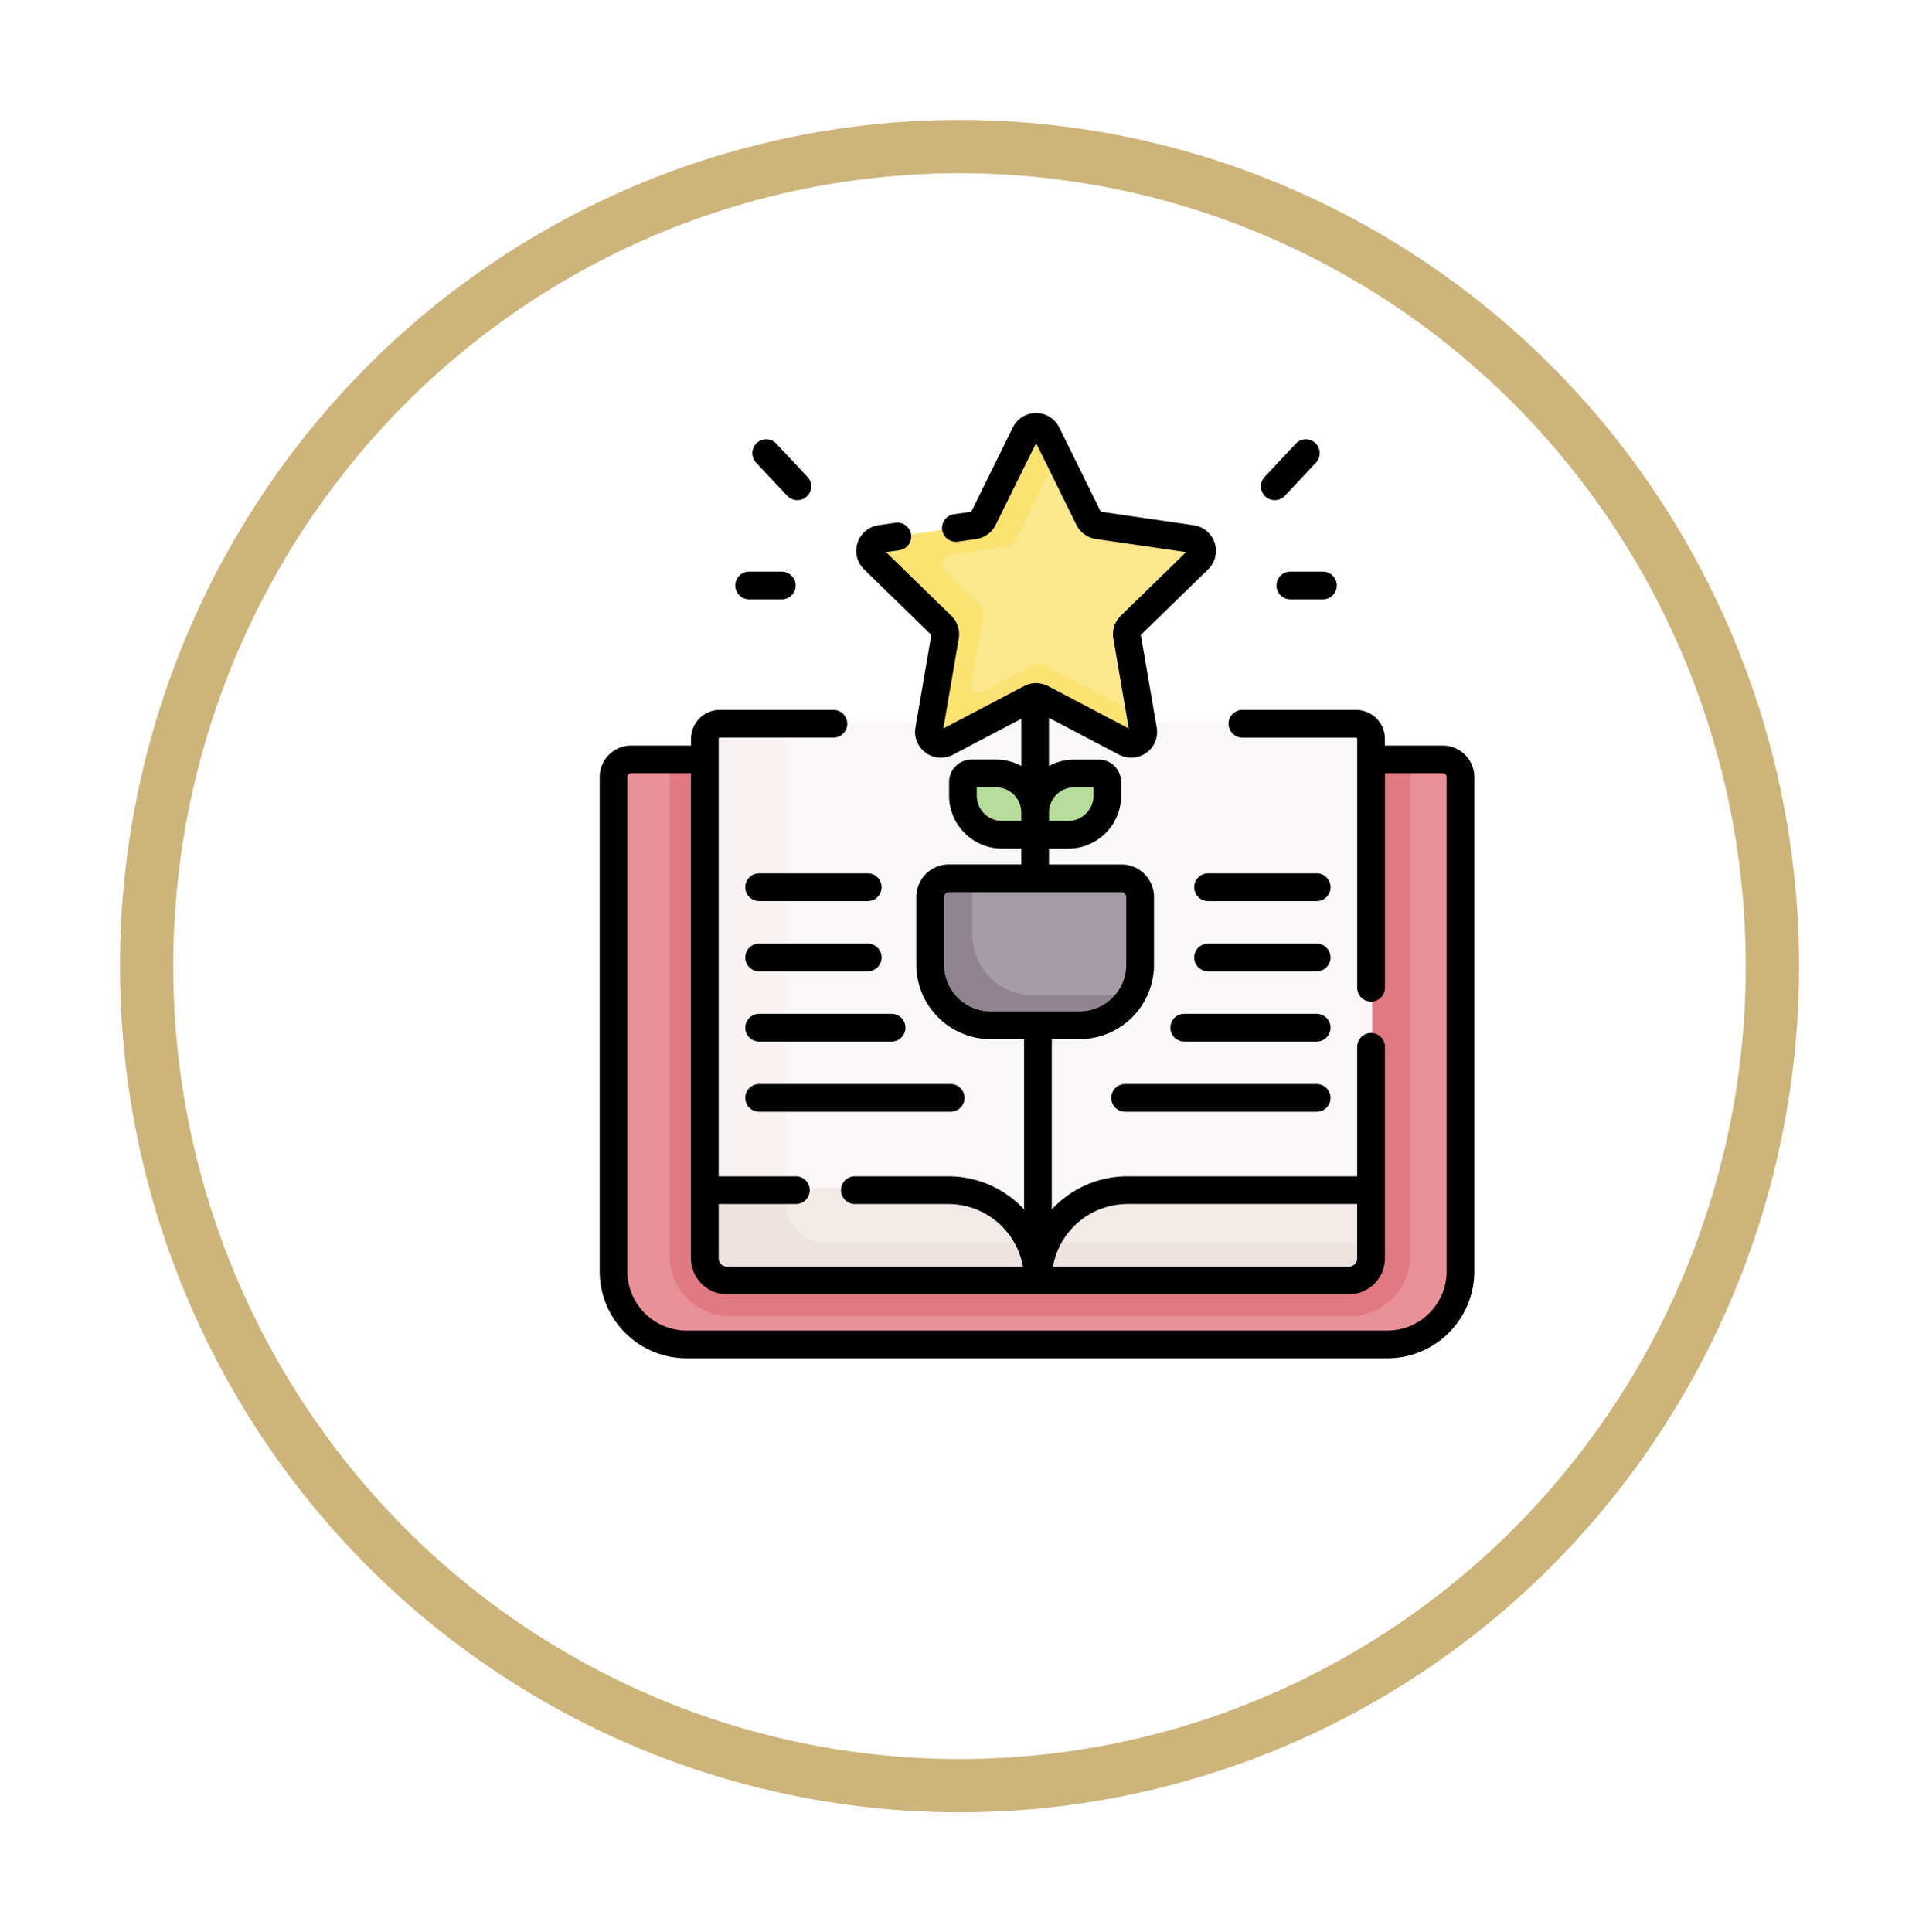 <svg xmlns="http://www.w3.org/2000/svg" xmlns:xlink="http://www.w3.org/1999/xlink" width="144" height="145" viewBox="0 0 144 145">
  <defs>
    <filter id="Elipse_4259" x="0" y="0" width="144" height="145" filterUnits="userSpaceOnUse">
      <feOffset dx="-6" dy="6" input="SourceAlpha"/>
      <feGaussianBlur stdDeviation="3" result="blur"/>
      <feFlood flood-opacity="0.161"/>
      <feComposite operator="in" in2="blur"/>
      <feComposite in="SourceGraphic"/>
    </filter>
  </defs>
  <g id="_51" data-name="51" transform="translate(-1143.285 -6911)">
    <g id="Grupo_141446" data-name="Grupo 141446" transform="translate(403 305)">
      <g id="Grupo_131300" data-name="Grupo 131300" transform="translate(754.896 6609.5)">
        <g transform="matrix(1, 0, 0, 1, -14.61, -3.5)" filter="url(#Elipse_4259)">
          <g id="Elipse_4259-2" data-name="Elipse 4259" transform="translate(15 3)" fill="#fff" stroke="#cdb47a" stroke-width="4">
            <ellipse cx="63" cy="63.5" rx="63" ry="63.5" stroke="none"/>
            <ellipse cx="63" cy="63.5" rx="61" ry="61.5" fill="none"/>
          </g>
        </g>
      </g>
    </g>
    <g id="crecimiento" transform="translate(1188.285 6942)">
      <g id="Grupo_142715" data-name="Grupo 142715" transform="translate(1.251 1.039)">
        <path id="Trazado_225906" data-name="Trazado 225906" d="M90.262,187.043a1.321,1.321,0,0,1,1.321,1.321v37.022a5.465,5.465,0,0,1-5.465,5.465H33.64a5.465,5.465,0,0,1-5.465-5.465V188.364a1.321,1.321,0,0,1,1.321-1.321Z" transform="translate(-28.175 -162.162)" fill="#e79098"/>
        <path id="Trazado_225907" data-name="Trazado 225907" d="M57.085,187.043V224.4a4.488,4.488,0,0,0,4.482,4.484H108.14a4.488,4.488,0,0,0,4.482-4.484V187.043Z" transform="translate(-53.079 -162.162)" fill="#e17983"/>
        <path id="Trazado_225908" data-name="Trazado 225908" d="M126.258,167.775H78.627A1.124,1.124,0,0,0,77.5,168.9v33.8L92.853,208.3l9.59,1.1,22.984-4.149,1.955-2.561V168.9A1.124,1.124,0,0,0,126.258,167.775Z" transform="translate(-70.668 -145.564)" fill="#f9f7f7"/>
        <g id="Grupo_142712" data-name="Grupo 142712" transform="translate(6.836 22.211)">
          <g id="XMLID_294_">
            <g id="Grupo_142711" data-name="Grupo 142711">
              <g id="Grupo_142709" data-name="Grupo 142709">
                <path id="Trazado_225909" data-name="Trazado 225909" d="M83.395,203.89V167.775H78.627A1.124,1.124,0,0,0,77.5,168.9v33.8l6.082,2.221a2.893,2.893,0,0,1-.191-1.029Z" transform="translate(-77.504 -167.775)" fill="#f8f3f2"/>
              </g>
              <g id="Grupo_142710" data-name="Grupo 142710" transform="translate(0 34.922)">
                <path id="Trazado_225910" data-name="Trazado 225910" d="M102.444,426.488v.047H79.158a1.653,1.653,0,0,1-1.653-1.654v-5.1H95.734A6.709,6.709,0,0,1,102.444,426.488Z" transform="translate(-77.505 -419.779)" fill="#f2eae7"/>
                <path id="Trazado_225911" data-name="Trazado 225911" d="M282.4,419.777v5.1a1.653,1.653,0,0,1-1.653,1.654H257.466v-.047a6.709,6.709,0,0,1,6.709-6.709H282.4Z" transform="translate(-232.527 -419.777)" fill="#f2eae7"/>
              </g>
            </g>
          </g>
        </g>
        <path id="Trazado_225912" data-name="Trazado 225912" d="M257.994,449.329a6.687,6.687,0,0,0-.528,2.614v.047h23.286a1.653,1.653,0,0,0,1.653-1.654v-1.007h-24.41Z" transform="translate(-225.691 -388.101)" fill="#ede2dd"/>
        <path id="Trazado_225913" data-name="Trazado 225913" d="M86.3,423.873a2.9,2.9,0,0,1-2.9-2.9v-1.192H77.505v5.1a1.653,1.653,0,0,0,1.653,1.654h23.286v-.047a6.689,6.689,0,0,0-.528-2.614H86.3Z" transform="translate(-70.669 -362.645)" fill="#ede2dd"/>
        <g id="Grupo_142714" data-name="Grupo 142714" transform="translate(19.035)">
          <path id="Trazado_225914" data-name="Trazado 225914" d="M209.292,262.943h-6.66a4.548,4.548,0,0,1-4.548-4.548v-5.076a1.4,1.4,0,0,1,1.4-1.4h12.947a1.4,1.4,0,0,1,1.4,1.4v5.076A4.548,4.548,0,0,1,209.292,262.943Z" transform="translate(-193.573 -218.043)" fill="#a59ca6"/>
          <path id="Trazado_225915" data-name="Trazado 225915" d="M212.457,260.691H205.8a4.548,4.548,0,0,1-4.548-4.548v-4.228h-1.76a1.4,1.4,0,0,0-1.4,1.4V258.4a4.548,4.548,0,0,0,4.548,4.548h6.66a4.546,4.546,0,0,0,3.967-2.325A4.579,4.579,0,0,1,212.457,260.691Z" transform="translate(-193.573 -218.044)" fill="#8f8390"/>
          <path id="Trazado_225916" data-name="Trazado 225916" d="M178.8,8l3.152,6.387a.9.9,0,0,0,.678.493l7.049,1.024a.9.9,0,0,1,.5,1.536l-5.1,4.972a.9.9,0,0,0-.259.8l1.2,7.02a.9.9,0,0,1-1.306.949l-6.3-3.315a.9.9,0,0,0-.838,0l-6.3,3.315a.9.9,0,0,1-1.306-.949l1.2-7.02a.9.9,0,0,0-.259-.8l-5.1-4.972a.9.9,0,0,1,.5-1.536l7.049-1.024a.9.9,0,0,0,.678-.493L177.185,8A.9.9,0,0,1,178.8,8Z" transform="translate(-165.534 -7.5)" fill="#fbe88c"/>
          <path id="Trazado_225917" data-name="Trazado 225917" d="M186.02,30.231l-.184-1.072L178.694,25.4a1.058,1.058,0,0,0-.985,0l-3.839,2.018a.512.512,0,0,1-.744-.54l.9-5.246a.9.9,0,0,0-.259-.8l-2.49-2.427a.786.786,0,0,1,.436-1.341l4.064-.59a.9.9,0,0,0,.678-.493L179.6,9.623,178.8,8a.9.9,0,0,0-1.615,0l-3.152,6.387a.9.9,0,0,1-.678.493L166.3,15.907a.9.9,0,0,0-.5,1.536l5.1,4.972a.9.9,0,0,1,.259.8l-1.2,7.02a.9.9,0,0,0,1.307.949l6.3-3.314a.9.9,0,0,1,.838,0l6.3,3.315A.9.9,0,0,0,186.02,30.231Z" transform="translate(-165.532 -7.501)" fill="#fbe372"/>
          <g id="Grupo_142713" data-name="Grupo 142713" transform="translate(6.972 26.003)">
            <path id="Trazado_225918" data-name="Trazado 225918" d="M257.413,199.738h-2.48v-1.663a2.937,2.937,0,0,1,2.937-2.937h1.836a.643.643,0,0,1,.643.643v1.02a2.937,2.937,0,0,1-2.937,2.937Z" transform="translate(-249.516 -195.138)" fill="#b8de9c"/>
            <path id="Trazado_225919" data-name="Trazado 225919" d="M218.782,199.738h2.48v-1.663a2.937,2.937,0,0,0-2.937-2.937h-1.836a.643.643,0,0,0-.643.643v1.02a2.937,2.937,0,0,0,2.937,2.937Z" transform="translate(-215.845 -195.138)" fill="#b8de9c"/>
          </g>
        </g>
      </g>
      <g id="Grupo_142716" data-name="Grupo 142716" transform="translate(0 0)">
        <path id="Trazado_225920" data-name="Trazado 225920" d="M82.407,24.949H78.062v-.509A2.169,2.169,0,0,0,75.9,22.273H67.373a1.039,1.039,0,0,0,0,2.079H75.9a.088.088,0,0,1,.088.088V43.123a1.039,1.039,0,0,0,2.079,0v-16.1h4.345a.285.285,0,0,1,.285.285v37.1a4.443,4.443,0,0,1-4.438,4.438h-52.6a4.443,4.443,0,0,1-4.438-4.438v-37.1a.285.285,0,0,1,.285-.285h4.487v36.4a2.7,2.7,0,0,0,2.7,2.7H75.366a2.7,2.7,0,0,0,2.7-2.7V47.552a1.039,1.039,0,0,0-2.079,0v9.72H58.752a7.743,7.743,0,0,0-5.685,2.484V46.978h2.081a5.594,5.594,0,0,0,5.588-5.587V36.315a2.447,2.447,0,0,0-2.444-2.444H52.857V32.682H54.3A3.981,3.981,0,0,0,58.274,28.7v-1.02A1.685,1.685,0,0,0,56.591,26H54.755a3.952,3.952,0,0,0-1.9.483V22.868l5.27,2.77a1.94,1.94,0,0,0,2.814-2.045l-1.192-6.948L64.8,11.725a1.94,1.94,0,0,0-1.075-3.309L56.746,7.4l-3.12-6.322a1.94,1.94,0,0,0-3.479,0L47.028,7.4l-1.306.19a1.039,1.039,0,1,0,.3,2.057l1.378-.2a1.939,1.939,0,0,0,1.46-1.061l3.028-6.135,3.028,6.134a1.939,1.939,0,0,0,1.46,1.061l6.77.984-4.9,4.775a1.939,1.939,0,0,0-.558,1.717l1.156,6.743L52.79,20.485a1.939,1.939,0,0,0-1.805,0l-6.055,3.183,1.157-6.743a1.94,1.94,0,0,0-.558-1.717l-4.9-4.775,1-.145a1.039,1.039,0,1,0-.3-2.057l-1.275.185a1.94,1.94,0,0,0-1.075,3.308l5.048,4.921-1.192,6.948a1.94,1.94,0,0,0,2.814,2.045l5.131-2.7v3.544a3.951,3.951,0,0,0-1.9-.483H47.044a1.685,1.685,0,0,0-1.683,1.683v1.02a3.981,3.981,0,0,0,3.977,3.977h1.44v1.189H45.344A2.447,2.447,0,0,0,42.9,36.315v5.076a5.594,5.594,0,0,0,5.588,5.587h2.5V59.757A7.742,7.742,0,0,0,45.3,57.273h-7.01a1.039,1.039,0,1,0,0,2.079H45.3a5.693,5.693,0,0,1,5.6,4.692H28.688a.618.618,0,0,1-.617-.617V59.351h5.792a1.039,1.039,0,1,0,0-2.079H28.071V24.439a.088.088,0,0,1,.088-.088h8.522a1.039,1.039,0,1,0,0-2.079H28.159a2.169,2.169,0,0,0-2.166,2.166v.509H21.506a2.366,2.366,0,0,0-2.364,2.364v37.1a6.524,6.524,0,0,0,6.517,6.517H78.254a6.524,6.524,0,0,0,6.517-6.517v-37.1a2.366,2.366,0,0,0-2.363-2.364Zm-23.655,34.4H75.983v4.075a.618.618,0,0,1-.617.617H53.155A5.693,5.693,0,0,1,58.752,59.351ZM52.857,29.979a1.9,1.9,0,0,1,1.9-1.9H56.2V28.7a1.9,1.9,0,0,1-1.9,1.9h-1.44Zm-3.519.624a1.9,1.9,0,0,1-1.9-1.9v-.624h1.44a1.9,1.9,0,0,1,1.9,1.9V30.6Zm-.85,14.3a3.513,3.513,0,0,1-3.509-3.509V36.315a.366.366,0,0,1,.365-.365H58.291a.366.366,0,0,1,.365.365v5.076A3.513,3.513,0,0,1,55.148,44.9Z" transform="translate(-19.142 0)"/>
        <path id="Trazado_225921" data-name="Trazado 225921" d="M378.234,18.765a1.037,1.037,0,0,0,.758-.328l2.335-2.486a1.039,1.039,0,1,0-1.515-1.423l-2.335,2.486a1.039,1.039,0,0,0,.757,1.751Z" transform="translate(-327.577 -12.233)"/>
        <path id="Trazado_225922" data-name="Trazado 225922" d="M385.621,86.856A1.039,1.039,0,0,0,386.66,87.9h2.448a1.039,1.039,0,1,0,0-2.079H386.66A1.039,1.039,0,0,0,385.621,86.856Z" transform="translate(-334.835 -73.925)"/>
        <path id="Trazado_225923" data-name="Trazado 225923" d="M104.436,18.436a1.039,1.039,0,1,0,1.515-1.423l-2.335-2.486A1.039,1.039,0,1,0,102.1,15.95Z" transform="translate(-90.362 -12.231)"/>
        <path id="Trazado_225924" data-name="Trazado 225924" d="M93.619,87.9h2.448a1.039,1.039,0,0,0,0-2.079H93.619a1.039,1.039,0,1,0,0,2.079Z" transform="translate(-82.403 -73.925)"/>
        <path id="Trazado_225925" data-name="Trazado 225925" d="M350.267,249.237h-8.152a1.039,1.039,0,1,0,0,2.079h8.152a1.039,1.039,0,0,0,0-2.079Z" transform="translate(-296.462 -214.698)"/>
        <path id="Trazado_225926" data-name="Trazado 225926" d="M350.267,287.266h-8.152a1.039,1.039,0,1,0,0,2.079h8.152a1.039,1.039,0,0,0,0-2.079Z" transform="translate(-296.462 -247.457)"/>
        <path id="Trazado_225927" data-name="Trazado 225927" d="M339.153,325.294h-9.94a1.039,1.039,0,0,0,0,2.079h9.94a1.039,1.039,0,0,0,0-2.079Z" transform="translate(-285.349 -280.215)"/>
        <path id="Trazado_225928" data-name="Trazado 225928" d="M311.593,363.321H297.219a1.039,1.039,0,0,0,0,2.079h14.374a1.039,1.039,0,1,0,0-2.079Z" transform="translate(-257.788 -312.973)"/>
        <path id="Trazado_225929" data-name="Trazado 225929" d="M107.179,249.237H99.026a1.039,1.039,0,0,0,0,2.079h8.152a1.039,1.039,0,1,0,0-2.079Z" transform="translate(-87.061 -214.698)"/>
        <path id="Trazado_225930" data-name="Trazado 225930" d="M99.026,289.345h8.152a1.039,1.039,0,0,0,0-2.079H99.026a1.039,1.039,0,0,0,0,2.079Z" transform="translate(-87.061 -247.457)"/>
        <path id="Trazado_225931" data-name="Trazado 225931" d="M108.965,325.294h-9.94a1.039,1.039,0,0,0,0,2.079h9.94a1.039,1.039,0,0,0,0-2.079Z" transform="translate(-87.06 -280.215)"/>
        <path id="Trazado_225932" data-name="Trazado 225932" d="M97.987,364.36a1.039,1.039,0,0,0,1.039,1.039H113.4a1.039,1.039,0,0,0,0-2.079H99.026A1.039,1.039,0,0,0,97.987,364.36Z" transform="translate(-87.061 -312.973)"/>
      </g>
    </g>
  </g>
</svg>
